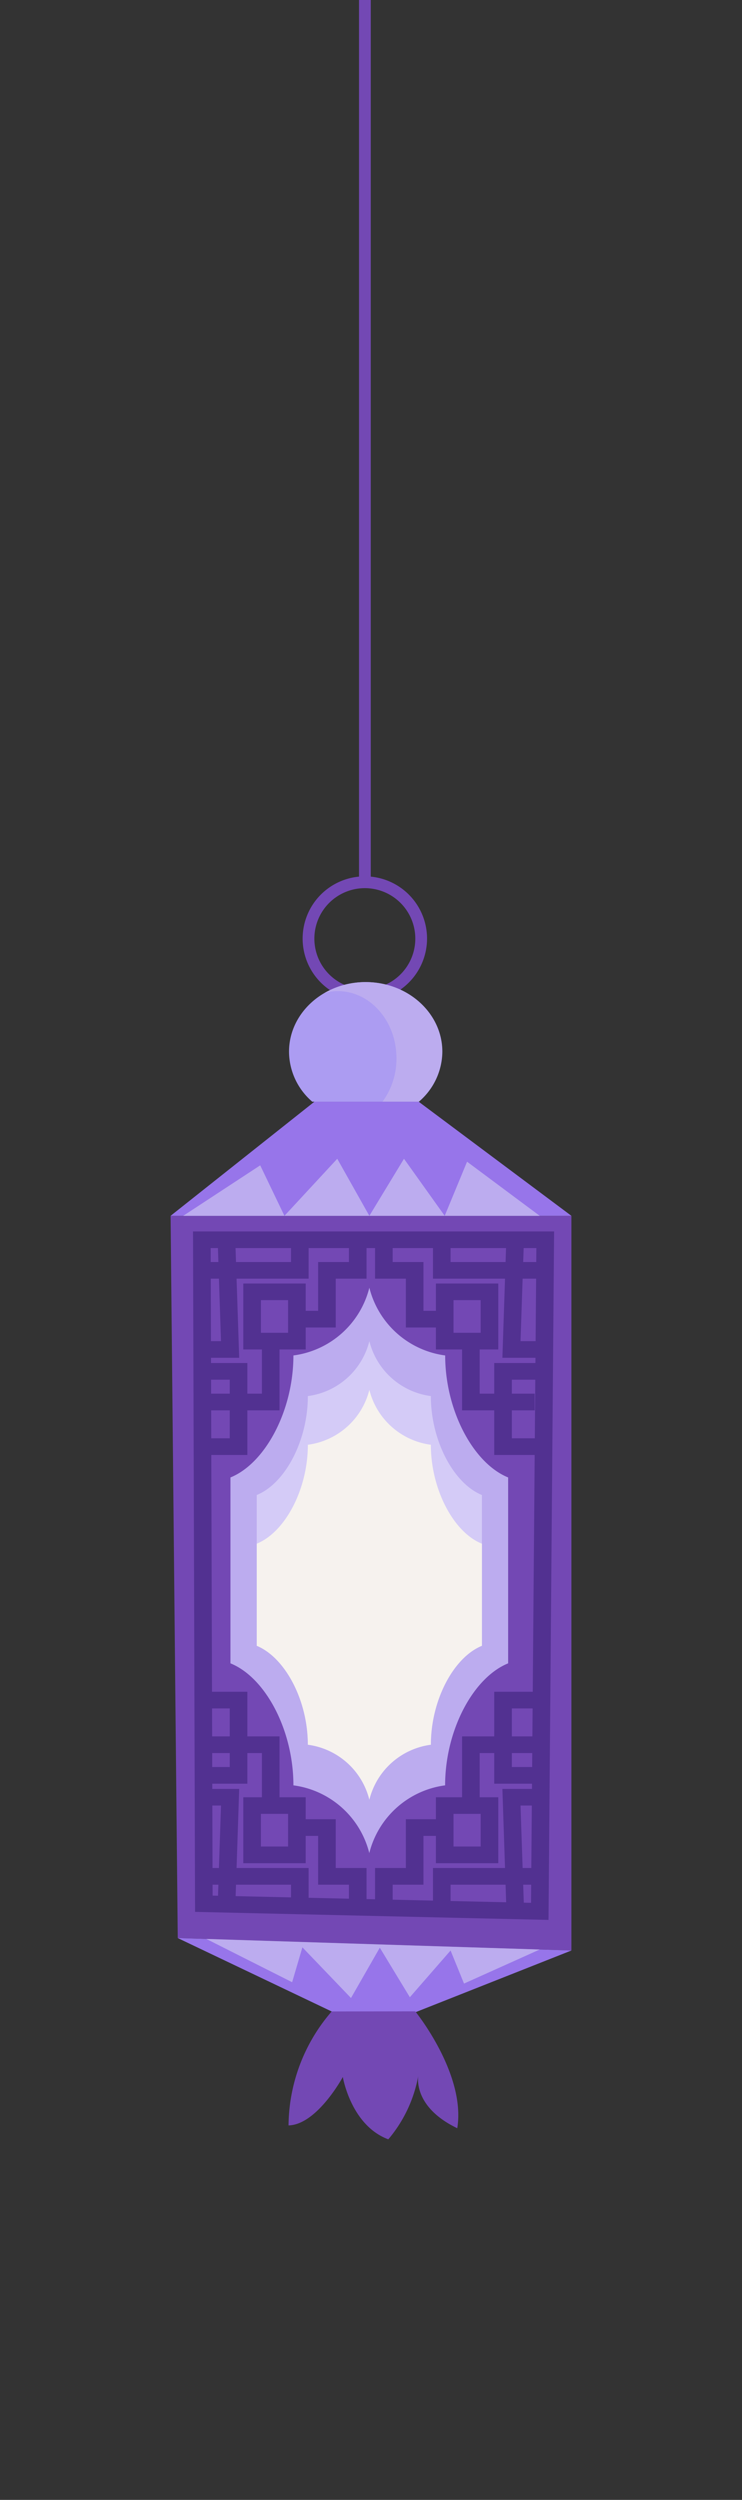 <svg id="Layer_1" data-name="Layer 1" xmlns="http://www.w3.org/2000/svg" viewBox="0 0 126.44 425.78"><rect x="0" y="0" width="126.44" height="425.78" fill="#333333" stroke="none"/><defs><style>.cls-1{fill:#7348b4;}.cls-2{fill:#bcacef;}.cls-3{fill:#d4cbf7;}.cls-4{fill:#f6f2ee;}.cls-5{fill:#523191;}.cls-6{fill:#9775ea;}.cls-7{fill:#ac9cf2;}</style></defs><path class="cls-1" d="M62.18,170.46a10.6,10.6,0,1,1,10.59-10.6A10.61,10.61,0,0,1,62.18,170.46Zm0-19.19a8.6,8.6,0,1,0,8.59,8.59A8.6,8.6,0,0,0,62.18,151.27Z"/><polygon class="cls-1" points="29.07 207.08 97.37 207.08 97.37 332.21 30.29 330.09 29.07 207.08"/><path class="cls-2" d="M75.86,230.86a15.41,15.41,0,0,1-12.92-11.54A15.41,15.41,0,0,1,50,230.86c0,9.35-4.77,18.36-10.73,20.78V283.3c6,2.42,10.73,11.43,10.73,20.78a15.41,15.41,0,0,1,12.93,11.54,15.41,15.41,0,0,1,12.92-11.54c0-9.35,4.77-18.36,10.74-20.78V251.64C80.63,249.22,75.86,240.21,75.86,230.86Z"/><path class="cls-3" d="M73.42,237.78a12.48,12.48,0,0,1-10.48-9.36,12.48,12.48,0,0,1-10.48,9.36c0,7.58-3.87,14.89-8.71,16.85v25.68c4.84,2,8.71,9.27,8.71,16.85a12.49,12.49,0,0,1,10.48,9.36,12.49,12.49,0,0,1,10.48-9.36c0-7.58,3.87-14.89,8.7-16.85V254.63C77.29,252.67,73.42,245.36,73.42,237.78Z"/><path class="cls-4" d="M73.42,246.07a12.48,12.48,0,0,1-10.48-9.35,12.48,12.48,0,0,1-10.48,9.35c0,7.58-3.87,14.89-8.71,16.85v17.39c4.84,2,8.71,9.27,8.71,16.85a12.49,12.49,0,0,1,10.48,9.36,12.49,12.49,0,0,1,10.48-9.36c0-7.58,3.87-14.89,8.7-16.85V262.92C77.29,261,73.42,253.65,73.42,246.07Z"/><path class="cls-5" d="M93.47,327l-60.23-1.37-.35-115.89H94.42Zm-57.24-4.14,54.26,1.23.91-111.52H35.9Z"/><polygon class="cls-5" points="92.76 217.78 73.78 217.78 73.78 211.17 76.78 211.17 76.78 214.95 92.76 214.95 92.76 217.78"/><polygon class="cls-5" points="92.37 231.26 85.61 231.26 86.28 211.12 89.28 211.21 88.7 228.42 92.37 228.42 92.37 231.26"/><path class="cls-5" d="M84.91,229.84H74.28V218.61H84.91ZM77.28,227h4.63v-5.56H77.28Z"/><polygon class="cls-5" points="75.78 226.1 69.16 226.1 69.16 217.78 63.91 217.78 63.91 211.17 66.91 211.17 66.91 214.95 72.16 214.95 72.16 223.26 75.78 223.26 75.78 226.1"/><polygon class="cls-5" points="91.59 247.81 84.22 247.81 84.22 232.15 91.97 232.15 91.97 234.99 87.22 234.99 87.22 244.97 91.59 244.97 91.59 247.81"/><polygon class="cls-5" points="91.11 240.21 78.74 240.21 78.74 228.42 81.74 228.42 81.74 237.37 91.11 237.37 91.11 240.21"/><polygon class="cls-5" points="52.59 217.78 33.61 217.78 33.61 214.95 49.59 214.95 49.59 211.17 52.59 211.17 52.59 217.78"/><polygon class="cls-5" points="40.76 231.26 34 231.26 34 228.42 37.66 228.42 37.09 211.21 40.09 211.12 40.76 231.26"/><path class="cls-5" d="M52.09,229.84H41.46V218.61H52.09ZM44.46,227h4.63v-5.56H44.46Z"/><polygon class="cls-5" points="57.21 226.1 50.59 226.1 50.59 223.26 54.21 223.26 54.21 214.95 59.46 214.95 59.46 211.17 62.46 211.17 62.46 217.78 57.21 217.78 57.21 226.1"/><polygon class="cls-5" points="42.15 247.81 34.77 247.81 34.77 244.97 39.15 244.97 39.15 234.99 34.4 234.99 34.4 232.15 42.15 232.15 42.15 247.81"/><polygon class="cls-5" points="47.63 240.21 35.25 240.21 35.25 237.37 44.63 237.37 44.63 228.42 47.63 228.42 47.63 240.21"/><polygon class="cls-5" points="76.78 324.78 73.78 324.78 73.78 318.16 92.76 318.16 92.76 321 76.78 321 76.78 324.78"/><polygon class="cls-5" points="86.28 324.83 85.61 304.69 92.37 304.69 92.37 307.52 88.7 307.52 89.28 324.74 86.28 324.83"/><path class="cls-5" d="M84.91,317.34H74.28V306.11H84.91Zm-7.63-2.84h4.63v-5.56H77.28Z"/><polygon class="cls-5" points="66.91 324.78 63.91 324.78 63.91 318.16 69.16 318.16 69.16 309.85 75.78 309.85 75.78 312.69 72.16 312.69 72.16 321 66.91 321 66.91 324.78"/><polygon class="cls-5" points="91.97 303.8 84.22 303.8 84.22 288.14 91.59 288.14 91.59 290.98 87.22 290.98 87.22 300.96 91.97 300.96 91.97 303.8"/><polygon class="cls-5" points="81.74 307.52 78.74 307.52 78.74 295.74 91.11 295.74 91.11 298.58 81.74 298.58 81.74 307.52"/><polygon class="cls-5" points="52.59 324.78 49.59 324.78 49.59 321 33.61 321 33.61 318.16 52.59 318.16 52.59 324.78"/><polygon class="cls-5" points="40.09 324.83 37.09 324.74 37.66 307.52 34 307.52 34 304.69 40.76 304.69 40.09 324.83"/><path class="cls-5" d="M52.09,317.34H41.46V306.11H52.09Zm-7.63-2.84h4.63v-5.56H44.46Z"/><polygon class="cls-5" points="62.46 324.78 59.46 324.78 59.46 321 54.21 321 54.21 312.69 50.59 312.69 50.59 309.85 57.21 309.85 57.21 318.16 62.46 318.16 62.46 324.78"/><polygon class="cls-5" points="42.15 303.8 34.4 303.8 34.4 300.96 39.15 300.96 39.15 290.98 34.77 290.98 34.77 288.14 42.15 288.14 42.15 303.8"/><polygon class="cls-5" points="47.63 307.52 44.63 307.52 44.63 298.58 35.25 298.58 35.25 295.74 47.63 295.74 47.63 307.52"/><polygon class="cls-6" points="29.07 207.08 53.58 187.64 71.34 187.64 97.37 207.08 29.07 207.08"/><polygon class="cls-6" points="30.29 330.09 58.63 343.6 68.58 343.6 97.37 332.21 30.29 330.09"/><path class="cls-7" d="M53.21,187.64H71.38a11.31,11.31,0,0,0,4-8.51c0-6.55-5.85-11.86-13.07-11.86s-13.06,5.31-13.06,11.86A11.31,11.31,0,0,0,53.21,187.64Z"/><path class="cls-2" d="M62.29,167.27a14,14,0,0,0-6.94,1.83,8.53,8.53,0,0,1,2.21-.29c5.54,0,10,5.12,10,11.44a12.38,12.38,0,0,1-2.38,7.39h6.17a11.31,11.31,0,0,0,4-8.51C75.36,172.58,69.51,167.27,62.29,167.27Z"/><path class="cls-7" d="M58.63,343.6h9.95a6.2,6.2,0,0,1,2.18,4.66c0,3.58-3.21,6.49-7.15,6.49s-7.15-2.91-7.15-6.49A6.19,6.19,0,0,1,58.63,343.6Z"/><path class="cls-2" d="M63.61,354.75a7.63,7.63,0,0,1-3.8-1,4.84,4.84,0,0,0,1.21.16c3,0,5.48-2.81,5.48-6.27a6.77,6.77,0,0,0-1.3-4h3.38a6.2,6.2,0,0,1,2.18,4.66C70.76,351.84,67.55,354.75,63.61,354.75Z"/><rect class="cls-1" x="61.18" width="2" height="150.27"/><path class="cls-1" d="M56.52,342.59A30,30,0,0,0,49.17,362c4.87-.13,9.25-8.25,9.25-8.25s1.37,8.25,7.75,10.62a23.07,23.07,0,0,0,5.12-10.89s-1.12,5.27,6.63,9c1.5-9.25-7.16-19.91-7.16-19.91Z"/><polygon class="cls-2" points="31.22 207.08 48.47 207.08 44.34 198.48 31.22 207.08"/><polygon class="cls-2" points="48.47 207.08 62.94 207.08 57.47 197.36 48.47 207.08"/><polygon class="cls-2" points="79.59 197.86 75.78 207.08 91.97 207.08 79.59 197.86"/><polygon class="cls-2" points="62.94 207.08 75.78 207.08 68.84 197.36 62.94 207.08"/><polygon class="cls-2" points="35.16 330.24 49.78 337.61 51.53 331.67 59.81 340.3 64.72 331.73 69.84 340.17 76.78 332.21 79.07 337.84 91.97 332.04 35.16 330.24"/></svg>